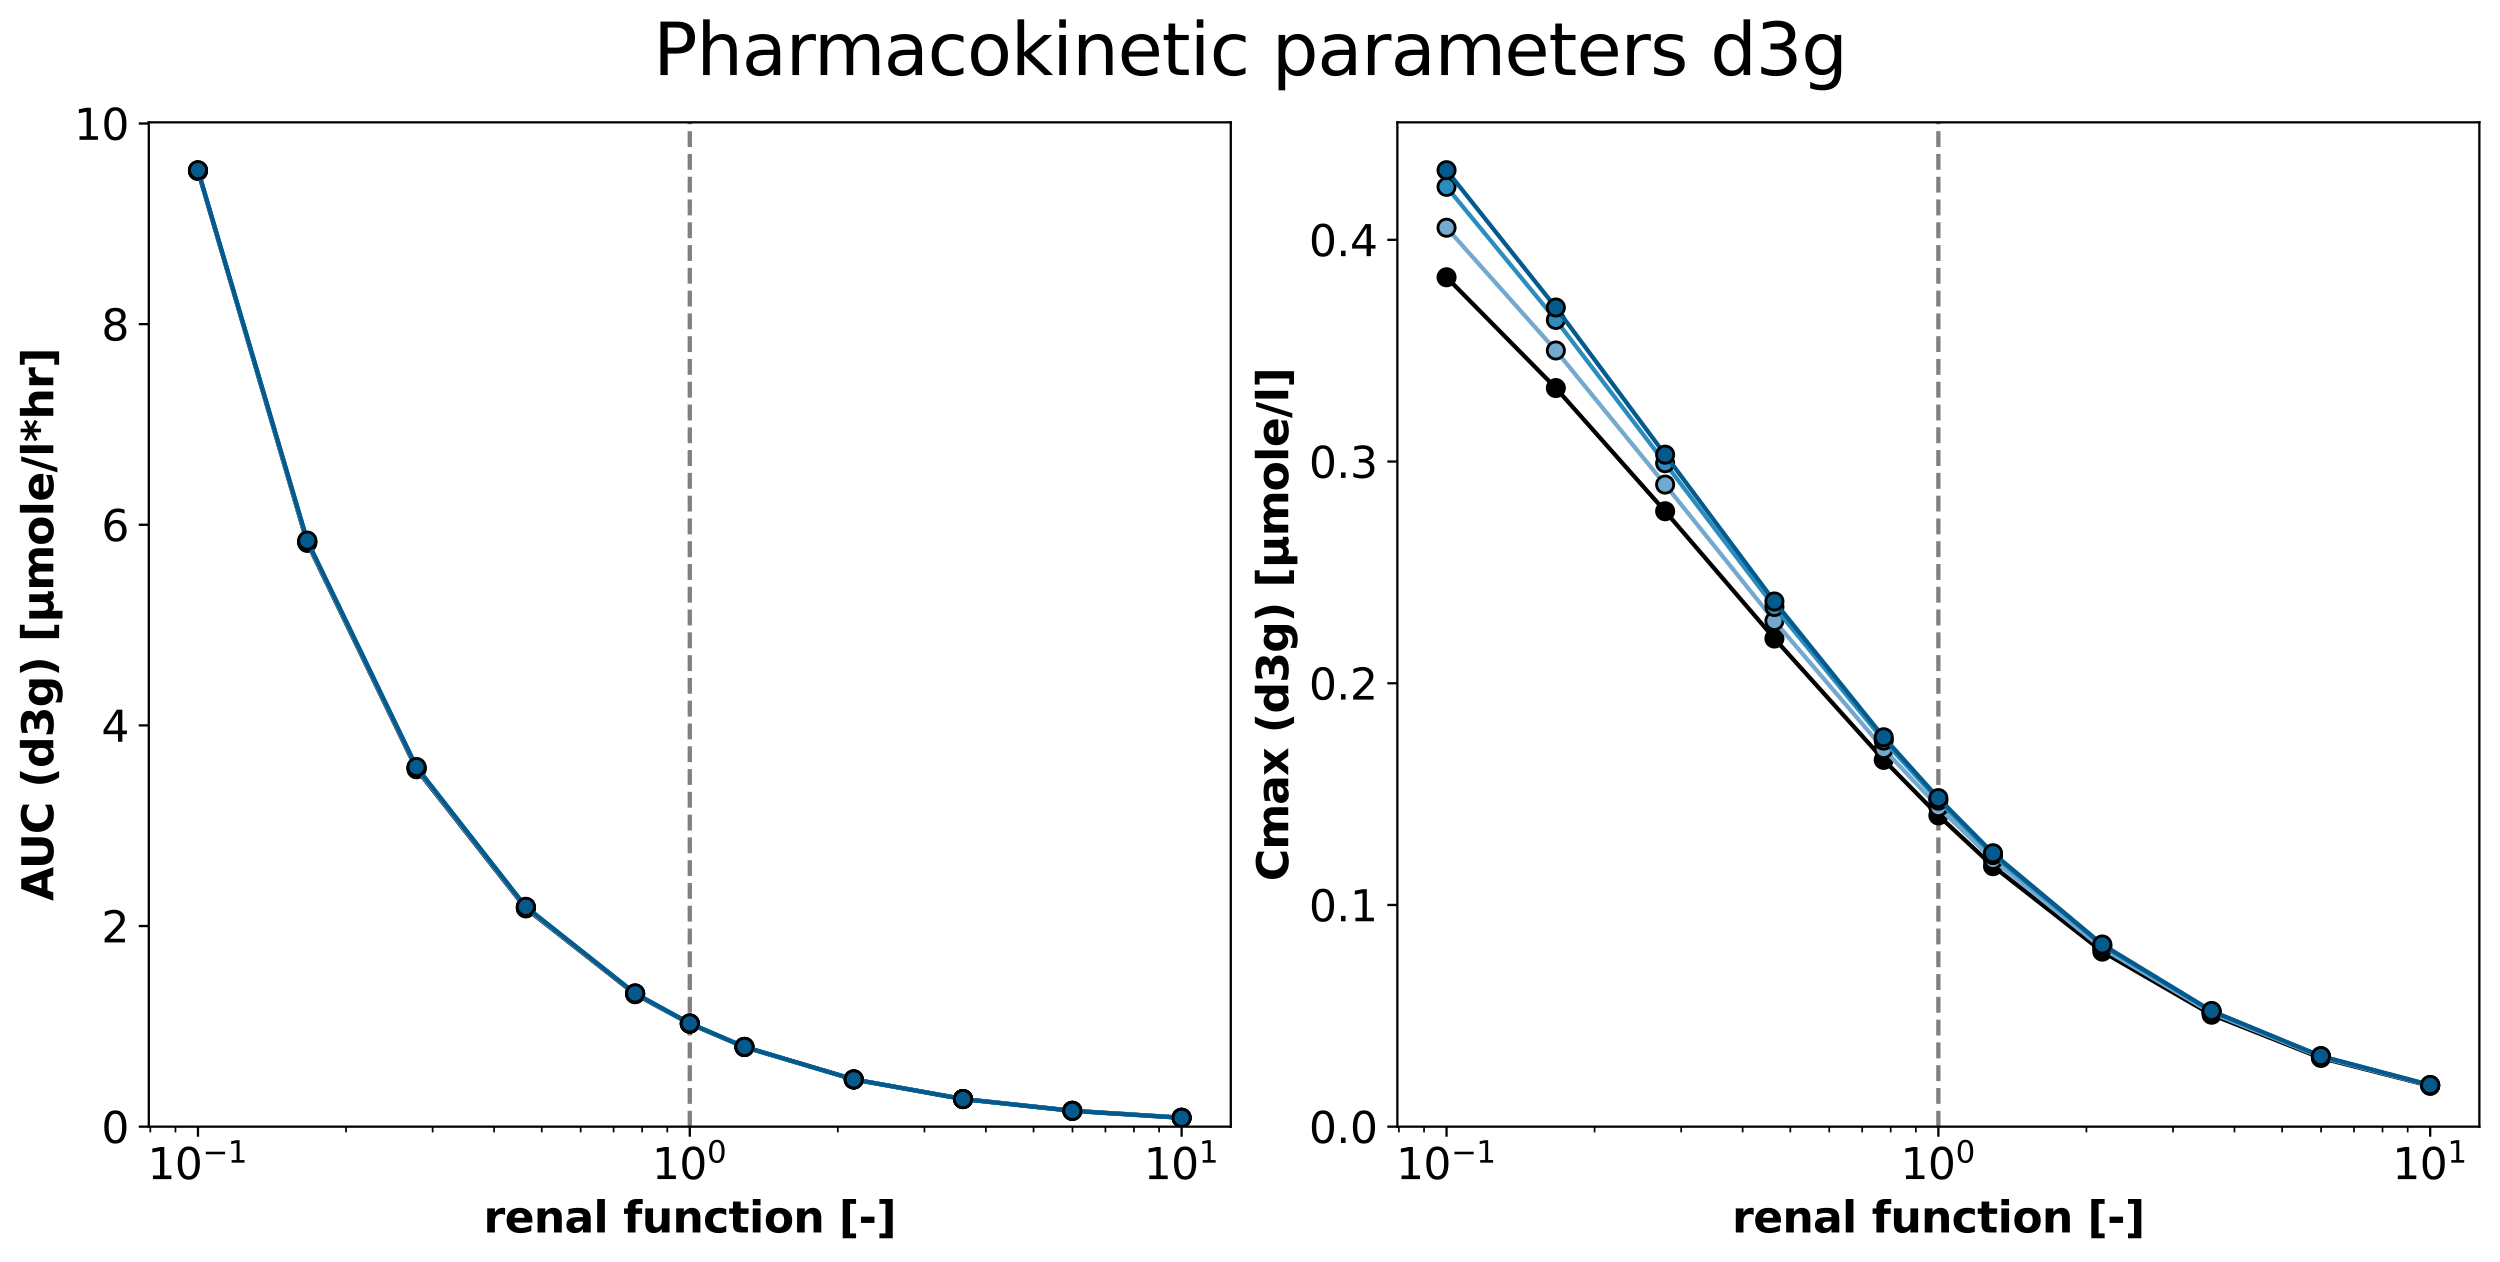 <?xml version="1.0" encoding="utf-8" standalone="no"?>
<!DOCTYPE svg PUBLIC "-//W3C//DTD SVG 1.1//EN"
  "http://www.w3.org/Graphics/SVG/1.1/DTD/svg11.dtd">
<svg xmlns:xlink="http://www.w3.org/1999/xlink" width="872.4pt" height="440.4pt" viewBox="0 0 872.4 440.4" xmlns="http://www.w3.org/2000/svg" version="1.1">
 <defs>
  <style type="text/css">*{stroke-linejoin: round; stroke-linecap: butt}</style>
 </defs>
 <g id="figure_1">
  <g id="patch_1">
   <path d="M 0 440.4 
L 872.4 440.4 
L 872.4 0 
L 0 0 
z
" style="fill: #ffffff"/>
  </g>
  <g id="axes_1">
   <g id="patch_2">
    <path d="M 51.922 393.165 
L 429.496 393.165 
L 429.496 42.696 
L 51.922 42.696 
z
" style="fill: #ffffff"/>
   </g>
   <g id="matplotlib.axis_1">
    <g id="xtick_1">
     <g id="line2d_1">
      <defs>
       <path id="ma9f1f81c62" d="M 0 0 
L 0 3.5 
" style="stroke: #000000; stroke-width: 0.8"/>
      </defs>
      <g>
       <use xlink:href="#ma9f1f81c62" x="69.084" y="393.165" style="stroke: #000000; stroke-width: 0.8"/>
      </g>
     </g>
     <g id="text_1">
      <!-- $\mathdefault{10^{-1}}$ -->
      <g transform="translate(51.459 411.563) scale(0.15 -0.15)">
       <defs>
        <path id="DejaVuSans-31" d="M 794 531 
L 1825 531 
L 1825 4091 
L 703 3866 
L 703 4441 
L 1819 4666 
L 2450 4666 
L 2450 531 
L 3481 531 
L 3481 0 
L 794 0 
L 794 531 
z
" transform="scale(0.016)"/>
        <path id="DejaVuSans-30" d="M 2034 4250 
Q 1547 4250 1301 3770 
Q 1056 3291 1056 2328 
Q 1056 1369 1301 889 
Q 1547 409 2034 409 
Q 2525 409 2770 889 
Q 3016 1369 3016 2328 
Q 3016 3291 2770 3770 
Q 2525 4250 2034 4250 
z
M 2034 4750 
Q 2819 4750 3233 4129 
Q 3647 3509 3647 2328 
Q 3647 1150 3233 529 
Q 2819 -91 2034 -91 
Q 1250 -91 836 529 
Q 422 1150 422 2328 
Q 422 3509 836 4129 
Q 1250 4750 2034 4750 
z
" transform="scale(0.016)"/>
        <path id="DejaVuSans-2212" d="M 678 2272 
L 4684 2272 
L 4684 1741 
L 678 1741 
L 678 2272 
z
" transform="scale(0.016)"/>
       </defs>
       <use xlink:href="#DejaVuSans-31" transform="translate(0 0.684)"/>
       <use xlink:href="#DejaVuSans-30" transform="translate(63.623 0.684)"/>
       <use xlink:href="#DejaVuSans-2212" transform="translate(128.203 38.966) scale(0.7)"/>
       <use xlink:href="#DejaVuSans-31" transform="translate(186.855 38.966) scale(0.7)"/>
      </g>
     </g>
    </g>
    <g id="xtick_2">
     <g id="line2d_2">
      <g>
       <use xlink:href="#ma9f1f81c62" x="240.709" y="393.165" style="stroke: #000000; stroke-width: 0.8"/>
      </g>
     </g>
     <g id="text_2">
      <!-- $\mathdefault{10^{0}}$ -->
      <g transform="translate(227.509 411.563) scale(0.15 -0.15)">
       <use xlink:href="#DejaVuSans-31" transform="translate(0 0.766)"/>
       <use xlink:href="#DejaVuSans-30" transform="translate(63.623 0.766)"/>
       <use xlink:href="#DejaVuSans-30" transform="translate(128.203 39.047) scale(0.7)"/>
      </g>
     </g>
    </g>
    <g id="xtick_3">
     <g id="line2d_3">
      <g>
       <use xlink:href="#ma9f1f81c62" x="412.334" y="393.165" style="stroke: #000000; stroke-width: 0.8"/>
      </g>
     </g>
     <g id="text_3">
      <!-- $\mathdefault{10^{1}}$ -->
      <g transform="translate(399.134 411.563) scale(0.15 -0.15)">
       <use xlink:href="#DejaVuSans-31" transform="translate(0 0.684)"/>
       <use xlink:href="#DejaVuSans-30" transform="translate(63.623 0.684)"/>
       <use xlink:href="#DejaVuSans-31" transform="translate(128.203 38.966) scale(0.7)"/>
      </g>
     </g>
    </g>
    <g id="xtick_4">
     <g id="line2d_4">
      <defs>
       <path id="m5fbc165b8d" d="M 0 0 
L 0 2 
" style="stroke: #000000; stroke-width: 0.6"/>
      </defs>
      <g>
       <use xlink:href="#m5fbc165b8d" x="52.452" y="393.165" style="stroke: #000000; stroke-width: 0.6"/>
      </g>
     </g>
    </g>
    <g id="xtick_5">
     <g id="line2d_5">
      <g>
       <use xlink:href="#m5fbc165b8d" x="61.231" y="393.165" style="stroke: #000000; stroke-width: 0.6"/>
      </g>
     </g>
    </g>
    <g id="xtick_6">
     <g id="line2d_6">
      <g>
       <use xlink:href="#m5fbc165b8d" x="120.749" y="393.165" style="stroke: #000000; stroke-width: 0.6"/>
      </g>
     </g>
    </g>
    <g id="xtick_7">
     <g id="line2d_7">
      <g>
       <use xlink:href="#m5fbc165b8d" x="150.97" y="393.165" style="stroke: #000000; stroke-width: 0.6"/>
      </g>
     </g>
    </g>
    <g id="xtick_8">
     <g id="line2d_8">
      <g>
       <use xlink:href="#m5fbc165b8d" x="172.413" y="393.165" style="stroke: #000000; stroke-width: 0.6"/>
      </g>
     </g>
    </g>
    <g id="xtick_9">
     <g id="line2d_9">
      <g>
       <use xlink:href="#m5fbc165b8d" x="189.045" y="393.165" style="stroke: #000000; stroke-width: 0.6"/>
      </g>
     </g>
    </g>
    <g id="xtick_10">
     <g id="line2d_10">
      <g>
       <use xlink:href="#m5fbc165b8d" x="202.634" y="393.165" style="stroke: #000000; stroke-width: 0.6"/>
      </g>
     </g>
    </g>
    <g id="xtick_11">
     <g id="line2d_11">
      <g>
       <use xlink:href="#m5fbc165b8d" x="214.124" y="393.165" style="stroke: #000000; stroke-width: 0.6"/>
      </g>
     </g>
    </g>
    <g id="xtick_12">
     <g id="line2d_12">
      <g>
       <use xlink:href="#m5fbc165b8d" x="224.077" y="393.165" style="stroke: #000000; stroke-width: 0.6"/>
      </g>
     </g>
    </g>
    <g id="xtick_13">
     <g id="line2d_13">
      <g>
       <use xlink:href="#m5fbc165b8d" x="232.856" y="393.165" style="stroke: #000000; stroke-width: 0.6"/>
      </g>
     </g>
    </g>
    <g id="xtick_14">
     <g id="line2d_14">
      <g>
       <use xlink:href="#m5fbc165b8d" x="292.373" y="393.165" style="stroke: #000000; stroke-width: 0.6"/>
      </g>
     </g>
    </g>
    <g id="xtick_15">
     <g id="line2d_15">
      <g>
       <use xlink:href="#m5fbc165b8d" x="322.595" y="393.165" style="stroke: #000000; stroke-width: 0.6"/>
      </g>
     </g>
    </g>
    <g id="xtick_16">
     <g id="line2d_16">
      <g>
       <use xlink:href="#m5fbc165b8d" x="344.037" y="393.165" style="stroke: #000000; stroke-width: 0.6"/>
      </g>
     </g>
    </g>
    <g id="xtick_17">
     <g id="line2d_17">
      <g>
       <use xlink:href="#m5fbc165b8d" x="360.67" y="393.165" style="stroke: #000000; stroke-width: 0.6"/>
      </g>
     </g>
    </g>
    <g id="xtick_18">
     <g id="line2d_18">
      <g>
       <use xlink:href="#m5fbc165b8d" x="374.259" y="393.165" style="stroke: #000000; stroke-width: 0.6"/>
      </g>
     </g>
    </g>
    <g id="xtick_19">
     <g id="line2d_19">
      <g>
       <use xlink:href="#m5fbc165b8d" x="385.749" y="393.165" style="stroke: #000000; stroke-width: 0.6"/>
      </g>
     </g>
    </g>
    <g id="xtick_20">
     <g id="line2d_20">
      <g>
       <use xlink:href="#m5fbc165b8d" x="395.702" y="393.165" style="stroke: #000000; stroke-width: 0.6"/>
      </g>
     </g>
    </g>
    <g id="xtick_21">
     <g id="line2d_21">
      <g>
       <use xlink:href="#m5fbc165b8d" x="404.481" y="393.165" style="stroke: #000000; stroke-width: 0.6"/>
      </g>
     </g>
    </g>
    <g id="text_4">
     <!-- renal function [-] -->
     <g transform="translate(168.728 430.08) scale(0.15 -0.15)">
      <defs>
       <path id="DejaVuSans-Bold-72" d="M 3138 2547 
Q 2991 2616 2845 2648 
Q 2700 2681 2553 2681 
Q 2122 2681 1889 2404 
Q 1656 2128 1656 1613 
L 1656 0 
L 538 0 
L 538 3500 
L 1656 3500 
L 1656 2925 
Q 1872 3269 2151 3426 
Q 2431 3584 2822 3584 
Q 2878 3584 2943 3579 
Q 3009 3575 3134 3559 
L 3138 2547 
z
" transform="scale(0.016)"/>
       <path id="DejaVuSans-Bold-65" d="M 4031 1759 
L 4031 1441 
L 1416 1441 
Q 1456 1047 1700 850 
Q 1944 653 2381 653 
Q 2734 653 3104 758 
Q 3475 863 3866 1075 
L 3866 213 
Q 3469 63 3072 -14 
Q 2675 -91 2278 -91 
Q 1328 -91 801 392 
Q 275 875 275 1747 
Q 275 2603 792 3093 
Q 1309 3584 2216 3584 
Q 3041 3584 3536 3087 
Q 4031 2591 4031 1759 
z
M 2881 2131 
Q 2881 2450 2695 2645 
Q 2509 2841 2209 2841 
Q 1884 2841 1681 2658 
Q 1478 2475 1428 2131 
L 2881 2131 
z
" transform="scale(0.016)"/>
       <path id="DejaVuSans-Bold-6e" d="M 4056 2131 
L 4056 0 
L 2931 0 
L 2931 347 
L 2931 1631 
Q 2931 2084 2911 2256 
Q 2891 2428 2841 2509 
Q 2775 2619 2662 2680 
Q 2550 2741 2406 2741 
Q 2056 2741 1856 2470 
Q 1656 2200 1656 1722 
L 1656 0 
L 538 0 
L 538 3500 
L 1656 3500 
L 1656 2988 
Q 1909 3294 2193 3439 
Q 2478 3584 2822 3584 
Q 3428 3584 3742 3212 
Q 4056 2841 4056 2131 
z
" transform="scale(0.016)"/>
       <path id="DejaVuSans-Bold-61" d="M 2106 1575 
Q 1756 1575 1579 1456 
Q 1403 1338 1403 1106 
Q 1403 894 1545 773 
Q 1688 653 1941 653 
Q 2256 653 2472 879 
Q 2688 1106 2688 1447 
L 2688 1575 
L 2106 1575 
z
M 3816 1997 
L 3816 0 
L 2688 0 
L 2688 519 
Q 2463 200 2181 54 
Q 1900 -91 1497 -91 
Q 953 -91 614 226 
Q 275 544 275 1050 
Q 275 1666 698 1953 
Q 1122 2241 2028 2241 
L 2688 2241 
L 2688 2328 
Q 2688 2594 2478 2717 
Q 2269 2841 1825 2841 
Q 1466 2841 1156 2769 
Q 847 2697 581 2553 
L 581 3406 
Q 941 3494 1303 3539 
Q 1666 3584 2028 3584 
Q 2975 3584 3395 3211 
Q 3816 2838 3816 1997 
z
" transform="scale(0.016)"/>
       <path id="DejaVuSans-Bold-6c" d="M 538 4863 
L 1656 4863 
L 1656 0 
L 538 0 
L 538 4863 
z
" transform="scale(0.016)"/>
       <path id="DejaVuSans-Bold-20" transform="scale(0.016)"/>
       <path id="DejaVuSans-Bold-66" d="M 2841 4863 
L 2841 4128 
L 2222 4128 
Q 1984 4128 1890 4042 
Q 1797 3956 1797 3744 
L 1797 3500 
L 2753 3500 
L 2753 2700 
L 1797 2700 
L 1797 0 
L 678 0 
L 678 2700 
L 122 2700 
L 122 3500 
L 678 3500 
L 678 3744 
Q 678 4316 997 4589 
Q 1316 4863 1984 4863 
L 2841 4863 
z
" transform="scale(0.016)"/>
       <path id="DejaVuSans-Bold-75" d="M 500 1363 
L 500 3500 
L 1625 3500 
L 1625 3150 
Q 1625 2866 1622 2436 
Q 1619 2006 1619 1863 
Q 1619 1441 1641 1255 
Q 1663 1069 1716 984 
Q 1784 875 1895 815 
Q 2006 756 2150 756 
Q 2500 756 2700 1025 
Q 2900 1294 2900 1772 
L 2900 3500 
L 4019 3500 
L 4019 0 
L 2900 0 
L 2900 506 
Q 2647 200 2364 54 
Q 2081 -91 1741 -91 
Q 1134 -91 817 281 
Q 500 653 500 1363 
z
" transform="scale(0.016)"/>
       <path id="DejaVuSans-Bold-63" d="M 3366 3391 
L 3366 2478 
Q 3138 2634 2908 2709 
Q 2678 2784 2431 2784 
Q 1963 2784 1702 2511 
Q 1441 2238 1441 1747 
Q 1441 1256 1702 982 
Q 1963 709 2431 709 
Q 2694 709 2930 787 
Q 3166 866 3366 1019 
L 3366 103 
Q 3103 6 2833 -42 
Q 2563 -91 2291 -91 
Q 1344 -91 809 395 
Q 275 881 275 1747 
Q 275 2613 809 3098 
Q 1344 3584 2291 3584 
Q 2566 3584 2833 3536 
Q 3100 3488 3366 3391 
z
" transform="scale(0.016)"/>
       <path id="DejaVuSans-Bold-74" d="M 1759 4494 
L 1759 3500 
L 2913 3500 
L 2913 2700 
L 1759 2700 
L 1759 1216 
Q 1759 972 1856 886 
Q 1953 800 2241 800 
L 2816 800 
L 2816 0 
L 1856 0 
Q 1194 0 917 276 
Q 641 553 641 1216 
L 641 2700 
L 84 2700 
L 84 3500 
L 641 3500 
L 641 4494 
L 1759 4494 
z
" transform="scale(0.016)"/>
       <path id="DejaVuSans-Bold-69" d="M 538 3500 
L 1656 3500 
L 1656 0 
L 538 0 
L 538 3500 
z
M 538 4863 
L 1656 4863 
L 1656 3950 
L 538 3950 
L 538 4863 
z
" transform="scale(0.016)"/>
       <path id="DejaVuSans-Bold-6f" d="M 2203 2784 
Q 1831 2784 1636 2517 
Q 1441 2250 1441 1747 
Q 1441 1244 1636 976 
Q 1831 709 2203 709 
Q 2569 709 2762 976 
Q 2956 1244 2956 1747 
Q 2956 2250 2762 2517 
Q 2569 2784 2203 2784 
z
M 2203 3584 
Q 3106 3584 3614 3096 
Q 4122 2609 4122 1747 
Q 4122 884 3614 396 
Q 3106 -91 2203 -91 
Q 1297 -91 786 396 
Q 275 884 275 1747 
Q 275 2609 786 3096 
Q 1297 3584 2203 3584 
z
" transform="scale(0.016)"/>
       <path id="DejaVuSans-Bold-5b" d="M 550 4863 
L 2491 4863 
L 2491 4159 
L 1613 4159 
L 1613 -141 
L 2491 -141 
L 2491 -844 
L 550 -844 
L 550 4863 
z
" transform="scale(0.016)"/>
       <path id="DejaVuSans-Bold-2d" d="M 347 2297 
L 2309 2297 
L 2309 1388 
L 347 1388 
L 347 2297 
z
" transform="scale(0.016)"/>
       <path id="DejaVuSans-Bold-5d" d="M 2375 -844 
L 434 -844 
L 434 -141 
L 1313 -141 
L 1313 4159 
L 434 4159 
L 434 4863 
L 2375 4863 
L 2375 -844 
z
" transform="scale(0.016)"/>
      </defs>
      <use xlink:href="#DejaVuSans-Bold-72"/>
      <use xlink:href="#DejaVuSans-Bold-65" x="49.316"/>
      <use xlink:href="#DejaVuSans-Bold-6e" x="117.139"/>
      <use xlink:href="#DejaVuSans-Bold-61" x="188.33"/>
      <use xlink:href="#DejaVuSans-Bold-6c" x="255.811"/>
      <use xlink:href="#DejaVuSans-Bold-20" x="290.088"/>
      <use xlink:href="#DejaVuSans-Bold-66" x="324.902"/>
      <use xlink:href="#DejaVuSans-Bold-75" x="368.408"/>
      <use xlink:href="#DejaVuSans-Bold-6e" x="439.6"/>
      <use xlink:href="#DejaVuSans-Bold-63" x="510.791"/>
      <use xlink:href="#DejaVuSans-Bold-74" x="570.068"/>
      <use xlink:href="#DejaVuSans-Bold-69" x="617.871"/>
      <use xlink:href="#DejaVuSans-Bold-6f" x="652.148"/>
      <use xlink:href="#DejaVuSans-Bold-6e" x="720.85"/>
      <use xlink:href="#DejaVuSans-Bold-20" x="792.041"/>
      <use xlink:href="#DejaVuSans-Bold-5b" x="826.855"/>
      <use xlink:href="#DejaVuSans-Bold-2d" x="872.559"/>
      <use xlink:href="#DejaVuSans-Bold-5d" x="914.062"/>
     </g>
    </g>
   </g>
   <g id="matplotlib.axis_2">
    <g id="ytick_1">
     <g id="line2d_22">
      <defs>
       <path id="m42c62bb176" d="M 0 0 
L -3.5 0 
" style="stroke: #000000; stroke-width: 0.8"/>
      </defs>
      <g>
       <use xlink:href="#m42c62bb176" x="51.922" y="393.165" style="stroke: #000000; stroke-width: 0.8"/>
      </g>
     </g>
     <g id="text_5">
      <!-- 0 -->
      <g transform="translate(35.378 398.864) scale(0.15 -0.15)">
       <use xlink:href="#DejaVuSans-30"/>
      </g>
     </g>
    </g>
    <g id="ytick_2">
     <g id="line2d_23">
      <g>
       <use xlink:href="#m42c62bb176" x="51.922" y="323.151" style="stroke: #000000; stroke-width: 0.8"/>
      </g>
     </g>
     <g id="text_6">
      <!-- 2 -->
      <g transform="translate(35.378 328.85) scale(0.15 -0.15)">
       <defs>
        <path id="DejaVuSans-32" d="M 1228 531 
L 3431 531 
L 3431 0 
L 469 0 
L 469 531 
Q 828 903 1448 1529 
Q 2069 2156 2228 2338 
Q 2531 2678 2651 2914 
Q 2772 3150 2772 3378 
Q 2772 3750 2511 3984 
Q 2250 4219 1831 4219 
Q 1534 4219 1204 4116 
Q 875 4013 500 3803 
L 500 4441 
Q 881 4594 1212 4672 
Q 1544 4750 1819 4750 
Q 2544 4750 2975 4387 
Q 3406 4025 3406 3419 
Q 3406 3131 3298 2873 
Q 3191 2616 2906 2266 
Q 2828 2175 2409 1742 
Q 1991 1309 1228 531 
z
" transform="scale(0.016)"/>
       </defs>
       <use xlink:href="#DejaVuSans-32"/>
      </g>
     </g>
    </g>
    <g id="ytick_3">
     <g id="line2d_24">
      <g>
       <use xlink:href="#m42c62bb176" x="51.922" y="253.137" style="stroke: #000000; stroke-width: 0.8"/>
      </g>
     </g>
     <g id="text_7">
      <!-- 4 -->
      <g transform="translate(35.378 258.836) scale(0.15 -0.15)">
       <defs>
        <path id="DejaVuSans-34" d="M 2419 4116 
L 825 1625 
L 2419 1625 
L 2419 4116 
z
M 2253 4666 
L 3047 4666 
L 3047 1625 
L 3713 1625 
L 3713 1100 
L 3047 1100 
L 3047 0 
L 2419 0 
L 2419 1100 
L 313 1100 
L 313 1709 
L 2253 4666 
z
" transform="scale(0.016)"/>
       </defs>
       <use xlink:href="#DejaVuSans-34"/>
      </g>
     </g>
    </g>
    <g id="ytick_4">
     <g id="line2d_25">
      <g>
       <use xlink:href="#m42c62bb176" x="51.922" y="183.123" style="stroke: #000000; stroke-width: 0.8"/>
      </g>
     </g>
     <g id="text_8">
      <!-- 6 -->
      <g transform="translate(35.378 188.822) scale(0.15 -0.15)">
       <defs>
        <path id="DejaVuSans-36" d="M 2113 2584 
Q 1688 2584 1439 2293 
Q 1191 2003 1191 1497 
Q 1191 994 1439 701 
Q 1688 409 2113 409 
Q 2538 409 2786 701 
Q 3034 994 3034 1497 
Q 3034 2003 2786 2293 
Q 2538 2584 2113 2584 
z
M 3366 4563 
L 3366 3988 
Q 3128 4100 2886 4159 
Q 2644 4219 2406 4219 
Q 1781 4219 1451 3797 
Q 1122 3375 1075 2522 
Q 1259 2794 1537 2939 
Q 1816 3084 2150 3084 
Q 2853 3084 3261 2657 
Q 3669 2231 3669 1497 
Q 3669 778 3244 343 
Q 2819 -91 2113 -91 
Q 1303 -91 875 529 
Q 447 1150 447 2328 
Q 447 3434 972 4092 
Q 1497 4750 2381 4750 
Q 2619 4750 2861 4703 
Q 3103 4656 3366 4563 
z
" transform="scale(0.016)"/>
       </defs>
       <use xlink:href="#DejaVuSans-36"/>
      </g>
     </g>
    </g>
    <g id="ytick_5">
     <g id="line2d_26">
      <g>
       <use xlink:href="#m42c62bb176" x="51.922" y="113.109" style="stroke: #000000; stroke-width: 0.8"/>
      </g>
     </g>
     <g id="text_9">
      <!-- 8 -->
      <g transform="translate(35.378 118.808) scale(0.15 -0.15)">
       <defs>
        <path id="DejaVuSans-38" d="M 2034 2216 
Q 1584 2216 1326 1975 
Q 1069 1734 1069 1313 
Q 1069 891 1326 650 
Q 1584 409 2034 409 
Q 2484 409 2743 651 
Q 3003 894 3003 1313 
Q 3003 1734 2745 1975 
Q 2488 2216 2034 2216 
z
M 1403 2484 
Q 997 2584 770 2862 
Q 544 3141 544 3541 
Q 544 4100 942 4425 
Q 1341 4750 2034 4750 
Q 2731 4750 3128 4425 
Q 3525 4100 3525 3541 
Q 3525 3141 3298 2862 
Q 3072 2584 2669 2484 
Q 3125 2378 3379 2068 
Q 3634 1759 3634 1313 
Q 3634 634 3220 271 
Q 2806 -91 2034 -91 
Q 1263 -91 848 271 
Q 434 634 434 1313 
Q 434 1759 690 2068 
Q 947 2378 1403 2484 
z
M 1172 3481 
Q 1172 3119 1398 2916 
Q 1625 2713 2034 2713 
Q 2441 2713 2670 2916 
Q 2900 3119 2900 3481 
Q 2900 3844 2670 4047 
Q 2441 4250 2034 4250 
Q 1625 4250 1398 4047 
Q 1172 3844 1172 3481 
z
" transform="scale(0.016)"/>
       </defs>
       <use xlink:href="#DejaVuSans-38"/>
      </g>
     </g>
    </g>
    <g id="ytick_6">
     <g id="line2d_27">
      <g>
       <use xlink:href="#m42c62bb176" x="51.922" y="43.095" style="stroke: #000000; stroke-width: 0.8"/>
      </g>
     </g>
     <g id="text_10">
      <!-- 10 -->
      <g transform="translate(25.834 48.793) scale(0.15 -0.15)">
       <use xlink:href="#DejaVuSans-31"/>
       <use xlink:href="#DejaVuSans-30" x="63.623"/>
      </g>
     </g>
    </g>
    <g id="text_11">
     <!-- AUC (d3g) [µmole/l*hr] -->
     <g transform="translate(18.598 314.398) rotate(-90) scale(0.15 -0.15)">
      <defs>
       <path id="DejaVuSans-Bold-41" d="M 3419 850 
L 1538 850 
L 1241 0 
L 31 0 
L 1759 4666 
L 3194 4666 
L 4922 0 
L 3713 0 
L 3419 850 
z
M 1838 1716 
L 3116 1716 
L 2478 3572 
L 1838 1716 
z
" transform="scale(0.016)"/>
       <path id="DejaVuSans-Bold-55" d="M 588 4666 
L 1791 4666 
L 1791 1869 
Q 1791 1291 1980 1042 
Q 2169 794 2597 794 
Q 3028 794 3217 1042 
Q 3406 1291 3406 1869 
L 3406 4666 
L 4609 4666 
L 4609 1869 
Q 4609 878 4112 393 
Q 3616 -91 2597 -91 
Q 1581 -91 1084 393 
Q 588 878 588 1869 
L 588 4666 
z
" transform="scale(0.016)"/>
       <path id="DejaVuSans-Bold-43" d="M 4288 256 
Q 3956 84 3597 -3 
Q 3238 -91 2847 -91 
Q 1681 -91 1000 561 
Q 319 1213 319 2328 
Q 319 3447 1000 4098 
Q 1681 4750 2847 4750 
Q 3238 4750 3597 4662 
Q 3956 4575 4288 4403 
L 4288 3438 
Q 3953 3666 3628 3772 
Q 3303 3878 2944 3878 
Q 2300 3878 1931 3465 
Q 1563 3053 1563 2328 
Q 1563 1606 1931 1193 
Q 2300 781 2944 781 
Q 3303 781 3628 887 
Q 3953 994 4288 1222 
L 4288 256 
z
" transform="scale(0.016)"/>
       <path id="DejaVuSans-Bold-28" d="M 2413 -844 
L 1484 -844 
Q 1006 -72 778 623 
Q 550 1319 550 2003 
Q 550 2688 779 3389 
Q 1009 4091 1484 4856 
L 2413 4856 
Q 2013 4116 1813 3408 
Q 1613 2700 1613 2009 
Q 1613 1319 1811 609 
Q 2009 -100 2413 -844 
z
" transform="scale(0.016)"/>
       <path id="DejaVuSans-Bold-64" d="M 2919 2988 
L 2919 4863 
L 4044 4863 
L 4044 0 
L 2919 0 
L 2919 506 
Q 2688 197 2409 53 
Q 2131 -91 1766 -91 
Q 1119 -91 703 423 
Q 288 938 288 1747 
Q 288 2556 703 3070 
Q 1119 3584 1766 3584 
Q 2128 3584 2408 3439 
Q 2688 3294 2919 2988 
z
M 2181 722 
Q 2541 722 2730 984 
Q 2919 1247 2919 1747 
Q 2919 2247 2730 2509 
Q 2541 2772 2181 2772 
Q 1825 2772 1636 2509 
Q 1447 2247 1447 1747 
Q 1447 1247 1636 984 
Q 1825 722 2181 722 
z
" transform="scale(0.016)"/>
       <path id="DejaVuSans-Bold-33" d="M 2981 2516 
Q 3453 2394 3698 2092 
Q 3944 1791 3944 1325 
Q 3944 631 3412 270 
Q 2881 -91 1863 -91 
Q 1503 -91 1142 -33 
Q 781 25 428 141 
L 428 1069 
Q 766 900 1098 814 
Q 1431 728 1753 728 
Q 2231 728 2486 893 
Q 2741 1059 2741 1369 
Q 2741 1688 2480 1852 
Q 2219 2016 1709 2016 
L 1228 2016 
L 1228 2791 
L 1734 2791 
Q 2188 2791 2409 2933 
Q 2631 3075 2631 3366 
Q 2631 3634 2415 3781 
Q 2200 3928 1806 3928 
Q 1516 3928 1219 3862 
Q 922 3797 628 3669 
L 628 4550 
Q 984 4650 1334 4700 
Q 1684 4750 2022 4750 
Q 2931 4750 3382 4451 
Q 3834 4153 3834 3553 
Q 3834 3144 3618 2883 
Q 3403 2622 2981 2516 
z
" transform="scale(0.016)"/>
       <path id="DejaVuSans-Bold-67" d="M 2919 594 
Q 2688 288 2409 144 
Q 2131 0 1766 0 
Q 1125 0 706 504 
Q 288 1009 288 1791 
Q 288 2575 706 3076 
Q 1125 3578 1766 3578 
Q 2131 3578 2409 3434 
Q 2688 3291 2919 2981 
L 2919 3500 
L 4044 3500 
L 4044 353 
Q 4044 -491 3511 -936 
Q 2978 -1381 1966 -1381 
Q 1638 -1381 1331 -1331 
Q 1025 -1281 716 -1178 
L 716 -306 
Q 1009 -475 1290 -558 
Q 1572 -641 1856 -641 
Q 2406 -641 2662 -400 
Q 2919 -159 2919 353 
L 2919 594 
z
M 2181 2772 
Q 1834 2772 1640 2515 
Q 1447 2259 1447 1791 
Q 1447 1309 1634 1061 
Q 1822 813 2181 813 
Q 2531 813 2725 1069 
Q 2919 1325 2919 1791 
Q 2919 2259 2725 2515 
Q 2531 2772 2181 2772 
z
" transform="scale(0.016)"/>
       <path id="DejaVuSans-Bold-29" d="M 513 -844 
Q 913 -100 1113 609 
Q 1313 1319 1313 2009 
Q 1313 2700 1113 3408 
Q 913 4116 513 4856 
L 1441 4856 
Q 1916 4091 2145 3389 
Q 2375 2688 2375 2003 
Q 2375 1319 2147 623 
Q 1919 -72 1441 -844 
L 513 -844 
z
" transform="scale(0.016)"/>
       <path id="DejaVuSans-Bold-b5" d="M 544 -1338 
L 544 3500 
L 1672 3500 
L 1672 1466 
Q 1672 1103 1828 926 
Q 1984 750 2303 750 
Q 2625 750 2781 926 
Q 2938 1103 2938 1466 
L 2938 3500 
L 4063 3500 
L 4063 1159 
Q 4063 938 4114 850 
Q 4166 763 4288 763 
Q 4344 763 4395 778 
Q 4447 794 4506 831 
L 4506 50 
Q 4341 -22 4195 -56 
Q 4050 -91 3909 -91 
Q 3631 -91 3454 26 
Q 3278 144 3169 403 
Q 3022 156 2811 32 
Q 2600 -91 2322 -91 
Q 2091 -91 1928 -17 
Q 1766 56 1672 206 
L 1672 -1338 
L 544 -1338 
z
" transform="scale(0.016)"/>
       <path id="DejaVuSans-Bold-6d" d="M 3781 2919 
Q 3994 3244 4286 3414 
Q 4578 3584 4928 3584 
Q 5531 3584 5847 3212 
Q 6163 2841 6163 2131 
L 6163 0 
L 5038 0 
L 5038 1825 
Q 5041 1866 5042 1909 
Q 5044 1953 5044 2034 
Q 5044 2406 4934 2573 
Q 4825 2741 4581 2741 
Q 4263 2741 4089 2478 
Q 3916 2216 3909 1719 
L 3909 0 
L 2784 0 
L 2784 1825 
Q 2784 2406 2684 2573 
Q 2584 2741 2328 2741 
Q 2006 2741 1831 2477 
Q 1656 2213 1656 1722 
L 1656 0 
L 531 0 
L 531 3500 
L 1656 3500 
L 1656 2988 
Q 1863 3284 2130 3434 
Q 2397 3584 2719 3584 
Q 3081 3584 3359 3409 
Q 3638 3234 3781 2919 
z
" transform="scale(0.016)"/>
       <path id="DejaVuSans-Bold-2f" d="M 1644 4666 
L 2338 4666 
L 691 -594 
L 0 -594 
L 1644 4666 
z
" transform="scale(0.016)"/>
       <path id="DejaVuSans-Bold-2a" d="M 3219 3803 
L 2188 3263 
L 3219 2719 
L 2981 2278 
L 1941 2853 
L 1941 1778 
L 1409 1778 
L 1409 2853 
L 366 2278 
L 128 2719 
L 1172 3263 
L 128 3803 
L 366 4244 
L 1409 3675 
L 1409 4750 
L 1941 4750 
L 1941 3675 
L 2981 4244 
L 3219 3803 
z
" transform="scale(0.016)"/>
       <path id="DejaVuSans-Bold-68" d="M 4056 2131 
L 4056 0 
L 2931 0 
L 2931 347 
L 2931 1625 
Q 2931 2084 2911 2256 
Q 2891 2428 2841 2509 
Q 2775 2619 2662 2680 
Q 2550 2741 2406 2741 
Q 2056 2741 1856 2470 
Q 1656 2200 1656 1722 
L 1656 0 
L 538 0 
L 538 4863 
L 1656 4863 
L 1656 2988 
Q 1909 3294 2193 3439 
Q 2478 3584 2822 3584 
Q 3428 3584 3742 3212 
Q 4056 2841 4056 2131 
z
" transform="scale(0.016)"/>
      </defs>
      <use xlink:href="#DejaVuSans-Bold-41"/>
      <use xlink:href="#DejaVuSans-Bold-55" x="74.268"/>
      <use xlink:href="#DejaVuSans-Bold-43" x="155.469"/>
      <use xlink:href="#DejaVuSans-Bold-20" x="228.857"/>
      <use xlink:href="#DejaVuSans-Bold-28" x="263.672"/>
      <use xlink:href="#DejaVuSans-Bold-64" x="309.375"/>
      <use xlink:href="#DejaVuSans-Bold-33" x="380.957"/>
      <use xlink:href="#DejaVuSans-Bold-67" x="450.537"/>
      <use xlink:href="#DejaVuSans-Bold-29" x="522.119"/>
      <use xlink:href="#DejaVuSans-Bold-20" x="567.822"/>
      <use xlink:href="#DejaVuSans-Bold-5b" x="602.637"/>
      <use xlink:href="#DejaVuSans-Bold-b5" x="648.34"/>
      <use xlink:href="#DejaVuSans-Bold-6d" x="721.924"/>
      <use xlink:href="#DejaVuSans-Bold-6f" x="826.123"/>
      <use xlink:href="#DejaVuSans-Bold-6c" x="894.824"/>
      <use xlink:href="#DejaVuSans-Bold-65" x="929.102"/>
      <use xlink:href="#DejaVuSans-Bold-2f" x="996.924"/>
      <use xlink:href="#DejaVuSans-Bold-6c" x="1033.447"/>
      <use xlink:href="#DejaVuSans-Bold-2a" x="1067.725"/>
      <use xlink:href="#DejaVuSans-Bold-68" x="1120.02"/>
      <use xlink:href="#DejaVuSans-Bold-72" x="1191.211"/>
      <use xlink:href="#DejaVuSans-Bold-5d" x="1240.527"/>
     </g>
    </g>
   </g>
   <g id="line2d_28">
    <path d="M 240.709 393.165 
L 240.709 42.696 
" clip-path="url(#p48dc677f85)" style="fill: none; stroke-dasharray: 5.55,2.4; stroke-dashoffset: 0; stroke: #808080; stroke-width: 1.5"/>
   </g>
   <g id="line2d_29">
    <path d="M 69.084 59.623 
L 107.223 189.449 
L 145.362 268.455 
L 183.501 317.006 
L 221.64 346.936 
L 240.709 357.256 
L 259.778 365.389 
L 297.917 376.671 
L 336.056 383.499 
L 374.195 387.594 
L 412.334 390.028 
" clip-path="url(#p48dc677f85)" style="fill: none; stroke: #000000; stroke-width: 1.5; stroke-linecap: square"/>
    <defs>
     <path id="m4ce863ff5a" d="M 0 3 
C 0.796 3 1.559 2.684 2.121 2.121 
C 2.684 1.559 3 0.796 3 0 
C 3 -0.796 2.684 -1.559 2.121 -2.121 
C 1.559 -2.684 0.796 -3 0 -3 
C -0.796 -3 -1.559 -2.684 -2.121 -2.121 
C -2.684 -1.559 -3 -0.796 -3 0 
C -3 0.796 -2.684 1.559 -2.121 2.121 
C -1.559 2.684 -0.796 3 0 3 
z
" style="stroke: #000000"/>
    </defs>
    <g clip-path="url(#p48dc677f85)">
     <use xlink:href="#m4ce863ff5a" x="69.084" y="59.623" style="stroke: #000000"/>
     <use xlink:href="#m4ce863ff5a" x="107.223" y="189.449" style="stroke: #000000"/>
     <use xlink:href="#m4ce863ff5a" x="145.362" y="268.455" style="stroke: #000000"/>
     <use xlink:href="#m4ce863ff5a" x="183.501" y="317.006" style="stroke: #000000"/>
     <use xlink:href="#m4ce863ff5a" x="221.64" y="346.936" style="stroke: #000000"/>
     <use xlink:href="#m4ce863ff5a" x="240.709" y="357.256" style="stroke: #000000"/>
     <use xlink:href="#m4ce863ff5a" x="259.778" y="365.389" style="stroke: #000000"/>
     <use xlink:href="#m4ce863ff5a" x="297.917" y="376.671" style="stroke: #000000"/>
     <use xlink:href="#m4ce863ff5a" x="336.056" y="383.499" style="stroke: #000000"/>
     <use xlink:href="#m4ce863ff5a" x="374.195" y="387.594" style="stroke: #000000"/>
     <use xlink:href="#m4ce863ff5a" x="412.334" y="390.028" style="stroke: #000000"/>
    </g>
   </g>
   <g id="line2d_30">
    <path d="M 69.084 59.647 
L 107.223 189.196 
L 145.362 268.151 
L 183.501 316.779 
L 221.64 346.818 
L 240.709 357.227 
L 259.778 365.356 
L 297.917 376.681 
L 336.056 383.524 
L 374.195 387.623 
L 412.334 390.056 
" clip-path="url(#p48dc677f85)" style="fill: none; stroke: #74a9cf; stroke-width: 1.5; stroke-linecap: square"/>
    <defs>
     <path id="m9527dae8d3" d="M 0 3 
C 0.796 3 1.559 2.684 2.121 2.121 
C 2.684 1.559 3 0.796 3 0 
C 3 -0.796 2.684 -1.559 2.121 -2.121 
C 1.559 -2.684 0.796 -3 0 -3 
C -0.796 -3 -1.559 -2.684 -2.121 -2.121 
C -2.684 -1.559 -3 -0.796 -3 0 
C -3 0.796 -2.684 1.559 -2.121 2.121 
C -1.559 2.684 -0.796 3 0 3 
z
" style="stroke: #000000"/>
    </defs>
    <g clip-path="url(#p48dc677f85)">
     <use xlink:href="#m9527dae8d3" x="69.084" y="59.647" style="fill: #74a9cf; stroke: #000000"/>
     <use xlink:href="#m9527dae8d3" x="107.223" y="189.196" style="fill: #74a9cf; stroke: #000000"/>
     <use xlink:href="#m9527dae8d3" x="145.362" y="268.151" style="fill: #74a9cf; stroke: #000000"/>
     <use xlink:href="#m9527dae8d3" x="183.501" y="316.779" style="fill: #74a9cf; stroke: #000000"/>
     <use xlink:href="#m9527dae8d3" x="221.64" y="346.818" style="fill: #74a9cf; stroke: #000000"/>
     <use xlink:href="#m9527dae8d3" x="240.709" y="357.227" style="fill: #74a9cf; stroke: #000000"/>
     <use xlink:href="#m9527dae8d3" x="259.778" y="365.356" style="fill: #74a9cf; stroke: #000000"/>
     <use xlink:href="#m9527dae8d3" x="297.917" y="376.681" style="fill: #74a9cf; stroke: #000000"/>
     <use xlink:href="#m9527dae8d3" x="336.056" y="383.524" style="fill: #74a9cf; stroke: #000000"/>
     <use xlink:href="#m9527dae8d3" x="374.195" y="387.623" style="fill: #74a9cf; stroke: #000000"/>
     <use xlink:href="#m9527dae8d3" x="412.334" y="390.056" style="fill: #74a9cf; stroke: #000000"/>
    </g>
   </g>
   <g id="line2d_31">
    <path d="M 69.084 59.474 
L 107.223 188.808 
L 145.362 267.822 
L 183.501 316.541 
L 221.64 346.696 
L 240.709 357.155 
L 259.778 365.319 
L 297.917 376.683 
L 336.056 383.541 
L 374.195 387.644 
L 412.334 390.081 
" clip-path="url(#p48dc677f85)" style="fill: none; stroke: #2b8cbe; stroke-width: 1.5; stroke-linecap: square"/>
    <defs>
     <path id="me19f4d0842" d="M 0 3 
C 0.796 3 1.559 2.684 2.121 2.121 
C 2.684 1.559 3 0.796 3 0 
C 3 -0.796 2.684 -1.559 2.121 -2.121 
C 1.559 -2.684 0.796 -3 0 -3 
C -0.796 -3 -1.559 -2.684 -2.121 -2.121 
C -2.684 -1.559 -3 -0.796 -3 0 
C -3 0.796 -2.684 1.559 -2.121 2.121 
C -1.559 2.684 -0.796 3 0 3 
z
" style="stroke: #000000"/>
    </defs>
    <g clip-path="url(#p48dc677f85)">
     <use xlink:href="#me19f4d0842" x="69.084" y="59.474" style="fill: #2b8cbe; stroke: #000000"/>
     <use xlink:href="#me19f4d0842" x="107.223" y="188.808" style="fill: #2b8cbe; stroke: #000000"/>
     <use xlink:href="#me19f4d0842" x="145.362" y="267.822" style="fill: #2b8cbe; stroke: #000000"/>
     <use xlink:href="#me19f4d0842" x="183.501" y="316.541" style="fill: #2b8cbe; stroke: #000000"/>
     <use xlink:href="#me19f4d0842" x="221.64" y="346.696" style="fill: #2b8cbe; stroke: #000000"/>
     <use xlink:href="#me19f4d0842" x="240.709" y="357.155" style="fill: #2b8cbe; stroke: #000000"/>
     <use xlink:href="#me19f4d0842" x="259.778" y="365.319" style="fill: #2b8cbe; stroke: #000000"/>
     <use xlink:href="#me19f4d0842" x="297.917" y="376.683" style="fill: #2b8cbe; stroke: #000000"/>
     <use xlink:href="#me19f4d0842" x="336.056" y="383.541" style="fill: #2b8cbe; stroke: #000000"/>
     <use xlink:href="#me19f4d0842" x="374.195" y="387.644" style="fill: #2b8cbe; stroke: #000000"/>
     <use xlink:href="#me19f4d0842" x="412.334" y="390.081" style="fill: #2b8cbe; stroke: #000000"/>
    </g>
   </g>
   <g id="line2d_32">
    <path d="M 69.084 59.385 
L 107.223 188.646 
L 145.362 267.666 
L 183.501 316.429 
L 221.64 346.64 
L 240.709 357.121 
L 259.778 365.301 
L 297.917 376.683 
L 336.056 383.547 
L 374.195 387.66 
L 412.334 390.089 
" clip-path="url(#p48dc677f85)" style="fill: none; stroke: #045a8d; stroke-width: 1.5; stroke-linecap: square"/>
    <defs>
     <path id="m00d2305eda" d="M 0 3 
C 0.796 3 1.559 2.684 2.121 2.121 
C 2.684 1.559 3 0.796 3 0 
C 3 -0.796 2.684 -1.559 2.121 -2.121 
C 1.559 -2.684 0.796 -3 0 -3 
C -0.796 -3 -1.559 -2.684 -2.121 -2.121 
C -2.684 -1.559 -3 -0.796 -3 0 
C -3 0.796 -2.684 1.559 -2.121 2.121 
C -1.559 2.684 -0.796 3 0 3 
z
" style="stroke: #000000"/>
    </defs>
    <g clip-path="url(#p48dc677f85)">
     <use xlink:href="#m00d2305eda" x="69.084" y="59.385" style="fill: #045a8d; stroke: #000000"/>
     <use xlink:href="#m00d2305eda" x="107.223" y="188.646" style="fill: #045a8d; stroke: #000000"/>
     <use xlink:href="#m00d2305eda" x="145.362" y="267.666" style="fill: #045a8d; stroke: #000000"/>
     <use xlink:href="#m00d2305eda" x="183.501" y="316.429" style="fill: #045a8d; stroke: #000000"/>
     <use xlink:href="#m00d2305eda" x="221.64" y="346.64" style="fill: #045a8d; stroke: #000000"/>
     <use xlink:href="#m00d2305eda" x="240.709" y="357.121" style="fill: #045a8d; stroke: #000000"/>
     <use xlink:href="#m00d2305eda" x="259.778" y="365.301" style="fill: #045a8d; stroke: #000000"/>
     <use xlink:href="#m00d2305eda" x="297.917" y="376.683" style="fill: #045a8d; stroke: #000000"/>
     <use xlink:href="#m00d2305eda" x="336.056" y="383.547" style="fill: #045a8d; stroke: #000000"/>
     <use xlink:href="#m00d2305eda" x="374.195" y="387.66" style="fill: #045a8d; stroke: #000000"/>
     <use xlink:href="#m00d2305eda" x="412.334" y="390.089" style="fill: #045a8d; stroke: #000000"/>
    </g>
   </g>
   <g id="patch_3">
    <path d="M 51.922 393.165 
L 51.922 42.696 
" style="fill: none; stroke: #000000; stroke-width: 0.8; stroke-linejoin: miter; stroke-linecap: square"/>
   </g>
   <g id="patch_4">
    <path d="M 429.496 393.165 
L 429.496 42.696 
" style="fill: none; stroke: #000000; stroke-width: 0.8; stroke-linejoin: miter; stroke-linecap: square"/>
   </g>
   <g id="patch_5">
    <path d="M 51.922 393.165 
L 429.496 393.165 
" style="fill: none; stroke: #000000; stroke-width: 0.8; stroke-linejoin: miter; stroke-linecap: square"/>
   </g>
   <g id="patch_6">
    <path d="M 51.922 42.696 
L 429.496 42.696 
" style="fill: none; stroke: #000000; stroke-width: 0.8; stroke-linejoin: miter; stroke-linecap: square"/>
   </g>
  </g>
  <g id="axes_2">
   <g id="patch_7">
    <path d="M 487.625 393.165 
L 865.2 393.165 
L 865.2 42.696 
L 487.625 42.696 
z
" style="fill: #ffffff"/>
   </g>
   <g id="matplotlib.axis_3">
    <g id="xtick_22">
     <g id="line2d_33">
      <g>
       <use xlink:href="#ma9f1f81c62" x="504.788" y="393.165" style="stroke: #000000; stroke-width: 0.8"/>
      </g>
     </g>
     <g id="text_12">
      <!-- $\mathdefault{10^{-1}}$ -->
      <g transform="translate(487.163 411.563) scale(0.15 -0.15)">
       <use xlink:href="#DejaVuSans-31" transform="translate(0 0.684)"/>
       <use xlink:href="#DejaVuSans-30" transform="translate(63.623 0.684)"/>
       <use xlink:href="#DejaVuSans-2212" transform="translate(128.203 38.966) scale(0.7)"/>
       <use xlink:href="#DejaVuSans-31" transform="translate(186.855 38.966) scale(0.7)"/>
      </g>
     </g>
    </g>
    <g id="xtick_23">
     <g id="line2d_34">
      <g>
       <use xlink:href="#ma9f1f81c62" x="676.412" y="393.165" style="stroke: #000000; stroke-width: 0.8"/>
      </g>
     </g>
     <g id="text_13">
      <!-- $\mathdefault{10^{0}}$ -->
      <g transform="translate(663.212 411.563) scale(0.15 -0.15)">
       <use xlink:href="#DejaVuSans-31" transform="translate(0 0.766)"/>
       <use xlink:href="#DejaVuSans-30" transform="translate(63.623 0.766)"/>
       <use xlink:href="#DejaVuSans-30" transform="translate(128.203 39.047) scale(0.7)"/>
      </g>
     </g>
    </g>
    <g id="xtick_24">
     <g id="line2d_35">
      <g>
       <use xlink:href="#ma9f1f81c62" x="848.037" y="393.165" style="stroke: #000000; stroke-width: 0.8"/>
      </g>
     </g>
     <g id="text_14">
      <!-- $\mathdefault{10^{1}}$ -->
      <g transform="translate(834.837 411.563) scale(0.15 -0.15)">
       <use xlink:href="#DejaVuSans-31" transform="translate(0 0.684)"/>
       <use xlink:href="#DejaVuSans-30" transform="translate(63.623 0.684)"/>
       <use xlink:href="#DejaVuSans-31" transform="translate(128.203 38.966) scale(0.7)"/>
      </g>
     </g>
    </g>
    <g id="xtick_25">
     <g id="line2d_36">
      <g>
       <use xlink:href="#m5fbc165b8d" x="488.156" y="393.165" style="stroke: #000000; stroke-width: 0.6"/>
      </g>
     </g>
    </g>
    <g id="xtick_26">
     <g id="line2d_37">
      <g>
       <use xlink:href="#m5fbc165b8d" x="496.935" y="393.165" style="stroke: #000000; stroke-width: 0.6"/>
      </g>
     </g>
    </g>
    <g id="xtick_27">
     <g id="line2d_38">
      <g>
       <use xlink:href="#m5fbc165b8d" x="556.452" y="393.165" style="stroke: #000000; stroke-width: 0.6"/>
      </g>
     </g>
    </g>
    <g id="xtick_28">
     <g id="line2d_39">
      <g>
       <use xlink:href="#m5fbc165b8d" x="586.673" y="393.165" style="stroke: #000000; stroke-width: 0.6"/>
      </g>
     </g>
    </g>
    <g id="xtick_29">
     <g id="line2d_40">
      <g>
       <use xlink:href="#m5fbc165b8d" x="608.116" y="393.165" style="stroke: #000000; stroke-width: 0.6"/>
      </g>
     </g>
    </g>
    <g id="xtick_30">
     <g id="line2d_41">
      <g>
       <use xlink:href="#m5fbc165b8d" x="624.748" y="393.165" style="stroke: #000000; stroke-width: 0.6"/>
      </g>
     </g>
    </g>
    <g id="xtick_31">
     <g id="line2d_42">
      <g>
       <use xlink:href="#m5fbc165b8d" x="638.338" y="393.165" style="stroke: #000000; stroke-width: 0.6"/>
      </g>
     </g>
    </g>
    <g id="xtick_32">
     <g id="line2d_43">
      <g>
       <use xlink:href="#m5fbc165b8d" x="649.827" y="393.165" style="stroke: #000000; stroke-width: 0.6"/>
      </g>
     </g>
    </g>
    <g id="xtick_33">
     <g id="line2d_44">
      <g>
       <use xlink:href="#m5fbc165b8d" x="659.78" y="393.165" style="stroke: #000000; stroke-width: 0.6"/>
      </g>
     </g>
    </g>
    <g id="xtick_34">
     <g id="line2d_45">
      <g>
       <use xlink:href="#m5fbc165b8d" x="668.559" y="393.165" style="stroke: #000000; stroke-width: 0.6"/>
      </g>
     </g>
    </g>
    <g id="xtick_35">
     <g id="line2d_46">
      <g>
       <use xlink:href="#m5fbc165b8d" x="728.077" y="393.165" style="stroke: #000000; stroke-width: 0.6"/>
      </g>
     </g>
    </g>
    <g id="xtick_36">
     <g id="line2d_47">
      <g>
       <use xlink:href="#m5fbc165b8d" x="758.298" y="393.165" style="stroke: #000000; stroke-width: 0.6"/>
      </g>
     </g>
    </g>
    <g id="xtick_37">
     <g id="line2d_48">
      <g>
       <use xlink:href="#m5fbc165b8d" x="779.741" y="393.165" style="stroke: #000000; stroke-width: 0.6"/>
      </g>
     </g>
    </g>
    <g id="xtick_38">
     <g id="line2d_49">
      <g>
       <use xlink:href="#m5fbc165b8d" x="796.373" y="393.165" style="stroke: #000000; stroke-width: 0.6"/>
      </g>
     </g>
    </g>
    <g id="xtick_39">
     <g id="line2d_50">
      <g>
       <use xlink:href="#m5fbc165b8d" x="809.962" y="393.165" style="stroke: #000000; stroke-width: 0.6"/>
      </g>
     </g>
    </g>
    <g id="xtick_40">
     <g id="line2d_51">
      <g>
       <use xlink:href="#m5fbc165b8d" x="821.452" y="393.165" style="stroke: #000000; stroke-width: 0.6"/>
      </g>
     </g>
    </g>
    <g id="xtick_41">
     <g id="line2d_52">
      <g>
       <use xlink:href="#m5fbc165b8d" x="831.405" y="393.165" style="stroke: #000000; stroke-width: 0.6"/>
      </g>
     </g>
    </g>
    <g id="xtick_42">
     <g id="line2d_53">
      <g>
       <use xlink:href="#m5fbc165b8d" x="840.184" y="393.165" style="stroke: #000000; stroke-width: 0.6"/>
      </g>
     </g>
    </g>
    <g id="text_15">
     <!-- renal function [-] -->
     <g transform="translate(604.431 430.08) scale(0.15 -0.15)">
      <use xlink:href="#DejaVuSans-Bold-72"/>
      <use xlink:href="#DejaVuSans-Bold-65" x="49.316"/>
      <use xlink:href="#DejaVuSans-Bold-6e" x="117.139"/>
      <use xlink:href="#DejaVuSans-Bold-61" x="188.33"/>
      <use xlink:href="#DejaVuSans-Bold-6c" x="255.811"/>
      <use xlink:href="#DejaVuSans-Bold-20" x="290.088"/>
      <use xlink:href="#DejaVuSans-Bold-66" x="324.902"/>
      <use xlink:href="#DejaVuSans-Bold-75" x="368.408"/>
      <use xlink:href="#DejaVuSans-Bold-6e" x="439.6"/>
      <use xlink:href="#DejaVuSans-Bold-63" x="510.791"/>
      <use xlink:href="#DejaVuSans-Bold-74" x="570.068"/>
      <use xlink:href="#DejaVuSans-Bold-69" x="617.871"/>
      <use xlink:href="#DejaVuSans-Bold-6f" x="652.148"/>
      <use xlink:href="#DejaVuSans-Bold-6e" x="720.85"/>
      <use xlink:href="#DejaVuSans-Bold-20" x="792.041"/>
      <use xlink:href="#DejaVuSans-Bold-5b" x="826.855"/>
      <use xlink:href="#DejaVuSans-Bold-2d" x="872.559"/>
      <use xlink:href="#DejaVuSans-Bold-5d" x="914.062"/>
     </g>
    </g>
   </g>
   <g id="matplotlib.axis_4">
    <g id="ytick_7">
     <g id="line2d_54">
      <g>
       <use xlink:href="#m42c62bb176" x="487.625" y="393.165" style="stroke: #000000; stroke-width: 0.8"/>
      </g>
     </g>
     <g id="text_16">
      <!-- 0.0 -->
      <g transform="translate(456.771 398.864) scale(0.15 -0.15)">
       <defs>
        <path id="DejaVuSans-2e" d="M 684 794 
L 1344 794 
L 1344 0 
L 684 0 
L 684 794 
z
" transform="scale(0.016)"/>
       </defs>
       <use xlink:href="#DejaVuSans-30"/>
       <use xlink:href="#DejaVuSans-2e" x="63.623"/>
       <use xlink:href="#DejaVuSans-30" x="95.41"/>
      </g>
     </g>
    </g>
    <g id="ytick_8">
     <g id="line2d_55">
      <g>
       <use xlink:href="#m42c62bb176" x="487.625" y="315.796" style="stroke: #000000; stroke-width: 0.8"/>
      </g>
     </g>
     <g id="text_17">
      <!-- 0.1 -->
      <g transform="translate(456.771 321.495) scale(0.15 -0.15)">
       <use xlink:href="#DejaVuSans-30"/>
       <use xlink:href="#DejaVuSans-2e" x="63.623"/>
       <use xlink:href="#DejaVuSans-31" x="95.41"/>
      </g>
     </g>
    </g>
    <g id="ytick_9">
     <g id="line2d_56">
      <g>
       <use xlink:href="#m42c62bb176" x="487.625" y="238.427" style="stroke: #000000; stroke-width: 0.8"/>
      </g>
     </g>
     <g id="text_18">
      <!-- 0.2 -->
      <g transform="translate(456.771 244.126) scale(0.15 -0.15)">
       <use xlink:href="#DejaVuSans-30"/>
       <use xlink:href="#DejaVuSans-2e" x="63.623"/>
       <use xlink:href="#DejaVuSans-32" x="95.41"/>
      </g>
     </g>
    </g>
    <g id="ytick_10">
     <g id="line2d_57">
      <g>
       <use xlink:href="#m42c62bb176" x="487.625" y="161.058" style="stroke: #000000; stroke-width: 0.8"/>
      </g>
     </g>
     <g id="text_19">
      <!-- 0.3 -->
      <g transform="translate(456.771 166.757) scale(0.15 -0.15)">
       <defs>
        <path id="DejaVuSans-33" d="M 2597 2516 
Q 3050 2419 3304 2112 
Q 3559 1806 3559 1356 
Q 3559 666 3084 287 
Q 2609 -91 1734 -91 
Q 1441 -91 1130 -33 
Q 819 25 488 141 
L 488 750 
Q 750 597 1062 519 
Q 1375 441 1716 441 
Q 2309 441 2620 675 
Q 2931 909 2931 1356 
Q 2931 1769 2642 2001 
Q 2353 2234 1838 2234 
L 1294 2234 
L 1294 2753 
L 1863 2753 
Q 2328 2753 2575 2939 
Q 2822 3125 2822 3475 
Q 2822 3834 2567 4026 
Q 2313 4219 1838 4219 
Q 1578 4219 1281 4162 
Q 984 4106 628 3988 
L 628 4550 
Q 988 4650 1302 4700 
Q 1616 4750 1894 4750 
Q 2613 4750 3031 4423 
Q 3450 4097 3450 3541 
Q 3450 3153 3228 2886 
Q 3006 2619 2597 2516 
z
" transform="scale(0.016)"/>
       </defs>
       <use xlink:href="#DejaVuSans-30"/>
       <use xlink:href="#DejaVuSans-2e" x="63.623"/>
       <use xlink:href="#DejaVuSans-33" x="95.41"/>
      </g>
     </g>
    </g>
    <g id="ytick_11">
     <g id="line2d_58">
      <g>
       <use xlink:href="#m42c62bb176" x="487.625" y="83.689" style="stroke: #000000; stroke-width: 0.8"/>
      </g>
     </g>
     <g id="text_20">
      <!-- 0.4 -->
      <g transform="translate(456.771 89.388) scale(0.15 -0.15)">
       <use xlink:href="#DejaVuSans-30"/>
       <use xlink:href="#DejaVuSans-2e" x="63.623"/>
       <use xlink:href="#DejaVuSans-34" x="95.41"/>
      </g>
     </g>
    </g>
    <g id="text_21">
     <!-- Cmax (d3g) [µmole/l] -->
     <g transform="translate(449.534 307.492) rotate(-90) scale(0.15 -0.15)">
      <defs>
       <path id="DejaVuSans-Bold-78" d="M 1422 1791 
L 159 3500 
L 1344 3500 
L 2059 2463 
L 2784 3500 
L 3969 3500 
L 2706 1797 
L 4031 0 
L 2847 0 
L 2059 1106 
L 1281 0 
L 97 0 
L 1422 1791 
z
" transform="scale(0.016)"/>
      </defs>
      <use xlink:href="#DejaVuSans-Bold-43"/>
      <use xlink:href="#DejaVuSans-Bold-6d" x="73.389"/>
      <use xlink:href="#DejaVuSans-Bold-61" x="177.588"/>
      <use xlink:href="#DejaVuSans-Bold-78" x="245.068"/>
      <use xlink:href="#DejaVuSans-Bold-20" x="309.57"/>
      <use xlink:href="#DejaVuSans-Bold-28" x="344.385"/>
      <use xlink:href="#DejaVuSans-Bold-64" x="390.088"/>
      <use xlink:href="#DejaVuSans-Bold-33" x="461.67"/>
      <use xlink:href="#DejaVuSans-Bold-67" x="531.25"/>
      <use xlink:href="#DejaVuSans-Bold-29" x="602.832"/>
      <use xlink:href="#DejaVuSans-Bold-20" x="648.535"/>
      <use xlink:href="#DejaVuSans-Bold-5b" x="683.35"/>
      <use xlink:href="#DejaVuSans-Bold-b5" x="729.053"/>
      <use xlink:href="#DejaVuSans-Bold-6d" x="802.637"/>
      <use xlink:href="#DejaVuSans-Bold-6f" x="906.836"/>
      <use xlink:href="#DejaVuSans-Bold-6c" x="975.537"/>
      <use xlink:href="#DejaVuSans-Bold-65" x="1009.814"/>
      <use xlink:href="#DejaVuSans-Bold-2f" x="1077.637"/>
      <use xlink:href="#DejaVuSans-Bold-6c" x="1114.16"/>
      <use xlink:href="#DejaVuSans-Bold-5d" x="1148.438"/>
     </g>
    </g>
   </g>
   <g id="line2d_59">
    <path d="M 676.412 393.165 
L 676.412 42.696 
" clip-path="url(#p19e76cce87)" style="fill: none; stroke-dasharray: 5.55,2.4; stroke-dashoffset: 0; stroke: #808080; stroke-width: 1.5"/>
   </g>
   <g id="line2d_60">
    <path d="M 504.788 96.757 
L 542.927 135.415 
L 581.065 178.403 
L 619.204 222.823 
L 657.343 265.175 
L 676.412 284.555 
L 695.482 302.277 
L 733.621 332.082 
L 771.759 354.098 
L 809.898 369.182 
L 848.037 378.922 
" clip-path="url(#p19e76cce87)" style="fill: none; stroke: #000000; stroke-width: 1.5; stroke-linecap: square"/>
    <g clip-path="url(#p19e76cce87)">
     <use xlink:href="#m4ce863ff5a" x="504.788" y="96.757" style="stroke: #000000"/>
     <use xlink:href="#m4ce863ff5a" x="542.927" y="135.415" style="stroke: #000000"/>
     <use xlink:href="#m4ce863ff5a" x="581.065" y="178.403" style="stroke: #000000"/>
     <use xlink:href="#m4ce863ff5a" x="619.204" y="222.823" style="stroke: #000000"/>
     <use xlink:href="#m4ce863ff5a" x="657.343" y="265.175" style="stroke: #000000"/>
     <use xlink:href="#m4ce863ff5a" x="676.412" y="284.555" style="stroke: #000000"/>
     <use xlink:href="#m4ce863ff5a" x="695.482" y="302.277" style="stroke: #000000"/>
     <use xlink:href="#m4ce863ff5a" x="733.621" y="332.082" style="stroke: #000000"/>
     <use xlink:href="#m4ce863ff5a" x="771.759" y="354.098" style="stroke: #000000"/>
     <use xlink:href="#m4ce863ff5a" x="809.898" y="369.182" style="stroke: #000000"/>
     <use xlink:href="#m4ce863ff5a" x="848.037" y="378.922" style="stroke: #000000"/>
    </g>
   </g>
   <g id="line2d_61">
    <path d="M 504.788 79.464 
L 542.927 122.303 
L 581.065 169.097 
L 619.204 216.676 
L 657.343 261.384 
L 676.412 281.648 
L 695.482 300.079 
L 733.621 330.863 
L 771.759 353.445 
L 809.898 368.853 
L 848.037 378.782 
" clip-path="url(#p19e76cce87)" style="fill: none; stroke: #74a9cf; stroke-width: 1.5; stroke-linecap: square"/>
    <g clip-path="url(#p19e76cce87)">
     <use xlink:href="#m9527dae8d3" x="504.788" y="79.464" style="fill: #74a9cf; stroke: #000000"/>
     <use xlink:href="#m9527dae8d3" x="542.927" y="122.303" style="fill: #74a9cf; stroke: #000000"/>
     <use xlink:href="#m9527dae8d3" x="581.065" y="169.097" style="fill: #74a9cf; stroke: #000000"/>
     <use xlink:href="#m9527dae8d3" x="619.204" y="216.676" style="fill: #74a9cf; stroke: #000000"/>
     <use xlink:href="#m9527dae8d3" x="657.343" y="261.384" style="fill: #74a9cf; stroke: #000000"/>
     <use xlink:href="#m9527dae8d3" x="676.412" y="281.648" style="fill: #74a9cf; stroke: #000000"/>
     <use xlink:href="#m9527dae8d3" x="695.482" y="300.079" style="fill: #74a9cf; stroke: #000000"/>
     <use xlink:href="#m9527dae8d3" x="733.621" y="330.863" style="fill: #74a9cf; stroke: #000000"/>
     <use xlink:href="#m9527dae8d3" x="771.759" y="353.445" style="fill: #74a9cf; stroke: #000000"/>
     <use xlink:href="#m9527dae8d3" x="809.898" y="368.853" style="fill: #74a9cf; stroke: #000000"/>
     <use xlink:href="#m9527dae8d3" x="848.037" y="378.782" style="fill: #74a9cf; stroke: #000000"/>
    </g>
   </g>
   <g id="line2d_62">
    <path d="M 504.788 65.206 
L 542.927 111.633 
L 581.065 161.642 
L 619.204 211.819 
L 657.343 258.433 
L 676.412 279.383 
L 695.482 298.396 
L 733.621 329.948 
L 771.759 352.967 
L 809.898 368.618 
L 848.037 378.664 
" clip-path="url(#p19e76cce87)" style="fill: none; stroke: #2b8cbe; stroke-width: 1.5; stroke-linecap: square"/>
    <g clip-path="url(#p19e76cce87)">
     <use xlink:href="#me19f4d0842" x="504.788" y="65.206" style="fill: #2b8cbe; stroke: #000000"/>
     <use xlink:href="#me19f4d0842" x="542.927" y="111.633" style="fill: #2b8cbe; stroke: #000000"/>
     <use xlink:href="#me19f4d0842" x="581.065" y="161.642" style="fill: #2b8cbe; stroke: #000000"/>
     <use xlink:href="#me19f4d0842" x="619.204" y="211.819" style="fill: #2b8cbe; stroke: #000000"/>
     <use xlink:href="#me19f4d0842" x="657.343" y="258.433" style="fill: #2b8cbe; stroke: #000000"/>
     <use xlink:href="#me19f4d0842" x="676.412" y="279.383" style="fill: #2b8cbe; stroke: #000000"/>
     <use xlink:href="#me19f4d0842" x="695.482" y="298.396" style="fill: #2b8cbe; stroke: #000000"/>
     <use xlink:href="#me19f4d0842" x="733.621" y="329.948" style="fill: #2b8cbe; stroke: #000000"/>
     <use xlink:href="#me19f4d0842" x="771.759" y="352.967" style="fill: #2b8cbe; stroke: #000000"/>
     <use xlink:href="#me19f4d0842" x="809.898" y="368.618" style="fill: #2b8cbe; stroke: #000000"/>
     <use xlink:href="#me19f4d0842" x="848.037" y="378.664" style="fill: #2b8cbe; stroke: #000000"/>
    </g>
   </g>
   <g id="line2d_63">
    <path d="M 504.788 59.385 
L 542.927 107.314 
L 581.065 158.651 
L 619.204 209.887 
L 657.343 257.269 
L 676.412 278.495 
L 695.482 297.74 
L 733.621 329.596 
L 771.759 352.785 
L 809.898 368.526 
L 848.037 378.619 
" clip-path="url(#p19e76cce87)" style="fill: none; stroke: #045a8d; stroke-width: 1.5; stroke-linecap: square"/>
    <g clip-path="url(#p19e76cce87)">
     <use xlink:href="#m00d2305eda" x="504.788" y="59.385" style="fill: #045a8d; stroke: #000000"/>
     <use xlink:href="#m00d2305eda" x="542.927" y="107.314" style="fill: #045a8d; stroke: #000000"/>
     <use xlink:href="#m00d2305eda" x="581.065" y="158.651" style="fill: #045a8d; stroke: #000000"/>
     <use xlink:href="#m00d2305eda" x="619.204" y="209.887" style="fill: #045a8d; stroke: #000000"/>
     <use xlink:href="#m00d2305eda" x="657.343" y="257.269" style="fill: #045a8d; stroke: #000000"/>
     <use xlink:href="#m00d2305eda" x="676.412" y="278.495" style="fill: #045a8d; stroke: #000000"/>
     <use xlink:href="#m00d2305eda" x="695.482" y="297.74" style="fill: #045a8d; stroke: #000000"/>
     <use xlink:href="#m00d2305eda" x="733.621" y="329.596" style="fill: #045a8d; stroke: #000000"/>
     <use xlink:href="#m00d2305eda" x="771.759" y="352.785" style="fill: #045a8d; stroke: #000000"/>
     <use xlink:href="#m00d2305eda" x="809.898" y="368.526" style="fill: #045a8d; stroke: #000000"/>
     <use xlink:href="#m00d2305eda" x="848.037" y="378.619" style="fill: #045a8d; stroke: #000000"/>
    </g>
   </g>
   <g id="patch_8">
    <path d="M 487.625 393.165 
L 487.625 42.696 
" style="fill: none; stroke: #000000; stroke-width: 0.8; stroke-linejoin: miter; stroke-linecap: square"/>
   </g>
   <g id="patch_9">
    <path d="M 865.2 393.165 
L 865.2 42.696 
" style="fill: none; stroke: #000000; stroke-width: 0.8; stroke-linejoin: miter; stroke-linecap: square"/>
   </g>
   <g id="patch_10">
    <path d="M 487.625 393.165 
L 865.2 393.165 
" style="fill: none; stroke: #000000; stroke-width: 0.8; stroke-linejoin: miter; stroke-linecap: square"/>
   </g>
   <g id="patch_11">
    <path d="M 487.625 42.696 
L 865.2 42.696 
" style="fill: none; stroke: #000000; stroke-width: 0.8; stroke-linejoin: miter; stroke-linecap: square"/>
   </g>
  </g>
  <g id="text_22">
   <!-- Pharmacokinetic parameters d3g -->
   <g transform="translate(227.96 26.196) scale(0.25 -0.25)">
    <defs>
     <path id="DejaVuSans-50" d="M 1259 4147 
L 1259 2394 
L 2053 2394 
Q 2494 2394 2734 2622 
Q 2975 2850 2975 3272 
Q 2975 3691 2734 3919 
Q 2494 4147 2053 4147 
L 1259 4147 
z
M 628 4666 
L 2053 4666 
Q 2838 4666 3239 4311 
Q 3641 3956 3641 3272 
Q 3641 2581 3239 2228 
Q 2838 1875 2053 1875 
L 1259 1875 
L 1259 0 
L 628 0 
L 628 4666 
z
" transform="scale(0.016)"/>
     <path id="DejaVuSans-68" d="M 3513 2113 
L 3513 0 
L 2938 0 
L 2938 2094 
Q 2938 2591 2744 2837 
Q 2550 3084 2163 3084 
Q 1697 3084 1428 2787 
Q 1159 2491 1159 1978 
L 1159 0 
L 581 0 
L 581 4863 
L 1159 4863 
L 1159 2956 
Q 1366 3272 1645 3428 
Q 1925 3584 2291 3584 
Q 2894 3584 3203 3211 
Q 3513 2838 3513 2113 
z
" transform="scale(0.016)"/>
     <path id="DejaVuSans-61" d="M 2194 1759 
Q 1497 1759 1228 1600 
Q 959 1441 959 1056 
Q 959 750 1161 570 
Q 1363 391 1709 391 
Q 2188 391 2477 730 
Q 2766 1069 2766 1631 
L 2766 1759 
L 2194 1759 
z
M 3341 1997 
L 3341 0 
L 2766 0 
L 2766 531 
Q 2569 213 2275 61 
Q 1981 -91 1556 -91 
Q 1019 -91 701 211 
Q 384 513 384 1019 
Q 384 1609 779 1909 
Q 1175 2209 1959 2209 
L 2766 2209 
L 2766 2266 
Q 2766 2663 2505 2880 
Q 2244 3097 1772 3097 
Q 1472 3097 1187 3025 
Q 903 2953 641 2809 
L 641 3341 
Q 956 3463 1253 3523 
Q 1550 3584 1831 3584 
Q 2591 3584 2966 3190 
Q 3341 2797 3341 1997 
z
" transform="scale(0.016)"/>
     <path id="DejaVuSans-72" d="M 2631 2963 
Q 2534 3019 2420 3045 
Q 2306 3072 2169 3072 
Q 1681 3072 1420 2755 
Q 1159 2438 1159 1844 
L 1159 0 
L 581 0 
L 581 3500 
L 1159 3500 
L 1159 2956 
Q 1341 3275 1631 3429 
Q 1922 3584 2338 3584 
Q 2397 3584 2469 3576 
Q 2541 3569 2628 3553 
L 2631 2963 
z
" transform="scale(0.016)"/>
     <path id="DejaVuSans-6d" d="M 3328 2828 
Q 3544 3216 3844 3400 
Q 4144 3584 4550 3584 
Q 5097 3584 5394 3201 
Q 5691 2819 5691 2113 
L 5691 0 
L 5113 0 
L 5113 2094 
Q 5113 2597 4934 2840 
Q 4756 3084 4391 3084 
Q 3944 3084 3684 2787 
Q 3425 2491 3425 1978 
L 3425 0 
L 2847 0 
L 2847 2094 
Q 2847 2600 2669 2842 
Q 2491 3084 2119 3084 
Q 1678 3084 1418 2786 
Q 1159 2488 1159 1978 
L 1159 0 
L 581 0 
L 581 3500 
L 1159 3500 
L 1159 2956 
Q 1356 3278 1631 3431 
Q 1906 3584 2284 3584 
Q 2666 3584 2933 3390 
Q 3200 3197 3328 2828 
z
" transform="scale(0.016)"/>
     <path id="DejaVuSans-63" d="M 3122 3366 
L 3122 2828 
Q 2878 2963 2633 3030 
Q 2388 3097 2138 3097 
Q 1578 3097 1268 2742 
Q 959 2388 959 1747 
Q 959 1106 1268 751 
Q 1578 397 2138 397 
Q 2388 397 2633 464 
Q 2878 531 3122 666 
L 3122 134 
Q 2881 22 2623 -34 
Q 2366 -91 2075 -91 
Q 1284 -91 818 406 
Q 353 903 353 1747 
Q 353 2603 823 3093 
Q 1294 3584 2113 3584 
Q 2378 3584 2631 3529 
Q 2884 3475 3122 3366 
z
" transform="scale(0.016)"/>
     <path id="DejaVuSans-6f" d="M 1959 3097 
Q 1497 3097 1228 2736 
Q 959 2375 959 1747 
Q 959 1119 1226 758 
Q 1494 397 1959 397 
Q 2419 397 2687 759 
Q 2956 1122 2956 1747 
Q 2956 2369 2687 2733 
Q 2419 3097 1959 3097 
z
M 1959 3584 
Q 2709 3584 3137 3096 
Q 3566 2609 3566 1747 
Q 3566 888 3137 398 
Q 2709 -91 1959 -91 
Q 1206 -91 779 398 
Q 353 888 353 1747 
Q 353 2609 779 3096 
Q 1206 3584 1959 3584 
z
" transform="scale(0.016)"/>
     <path id="DejaVuSans-6b" d="M 581 4863 
L 1159 4863 
L 1159 1991 
L 2875 3500 
L 3609 3500 
L 1753 1863 
L 3688 0 
L 2938 0 
L 1159 1709 
L 1159 0 
L 581 0 
L 581 4863 
z
" transform="scale(0.016)"/>
     <path id="DejaVuSans-69" d="M 603 3500 
L 1178 3500 
L 1178 0 
L 603 0 
L 603 3500 
z
M 603 4863 
L 1178 4863 
L 1178 4134 
L 603 4134 
L 603 4863 
z
" transform="scale(0.016)"/>
     <path id="DejaVuSans-6e" d="M 3513 2113 
L 3513 0 
L 2938 0 
L 2938 2094 
Q 2938 2591 2744 2837 
Q 2550 3084 2163 3084 
Q 1697 3084 1428 2787 
Q 1159 2491 1159 1978 
L 1159 0 
L 581 0 
L 581 3500 
L 1159 3500 
L 1159 2956 
Q 1366 3272 1645 3428 
Q 1925 3584 2291 3584 
Q 2894 3584 3203 3211 
Q 3513 2838 3513 2113 
z
" transform="scale(0.016)"/>
     <path id="DejaVuSans-65" d="M 3597 1894 
L 3597 1613 
L 953 1613 
Q 991 1019 1311 708 
Q 1631 397 2203 397 
Q 2534 397 2845 478 
Q 3156 559 3463 722 
L 3463 178 
Q 3153 47 2828 -22 
Q 2503 -91 2169 -91 
Q 1331 -91 842 396 
Q 353 884 353 1716 
Q 353 2575 817 3079 
Q 1281 3584 2069 3584 
Q 2775 3584 3186 3129 
Q 3597 2675 3597 1894 
z
M 3022 2063 
Q 3016 2534 2758 2815 
Q 2500 3097 2075 3097 
Q 1594 3097 1305 2825 
Q 1016 2553 972 2059 
L 3022 2063 
z
" transform="scale(0.016)"/>
     <path id="DejaVuSans-74" d="M 1172 4494 
L 1172 3500 
L 2356 3500 
L 2356 3053 
L 1172 3053 
L 1172 1153 
Q 1172 725 1289 603 
Q 1406 481 1766 481 
L 2356 481 
L 2356 0 
L 1766 0 
Q 1100 0 847 248 
Q 594 497 594 1153 
L 594 3053 
L 172 3053 
L 172 3500 
L 594 3500 
L 594 4494 
L 1172 4494 
z
" transform="scale(0.016)"/>
     <path id="DejaVuSans-20" transform="scale(0.016)"/>
     <path id="DejaVuSans-70" d="M 1159 525 
L 1159 -1331 
L 581 -1331 
L 581 3500 
L 1159 3500 
L 1159 2969 
Q 1341 3281 1617 3432 
Q 1894 3584 2278 3584 
Q 2916 3584 3314 3078 
Q 3713 2572 3713 1747 
Q 3713 922 3314 415 
Q 2916 -91 2278 -91 
Q 1894 -91 1617 61 
Q 1341 213 1159 525 
z
M 3116 1747 
Q 3116 2381 2855 2742 
Q 2594 3103 2138 3103 
Q 1681 3103 1420 2742 
Q 1159 2381 1159 1747 
Q 1159 1113 1420 752 
Q 1681 391 2138 391 
Q 2594 391 2855 752 
Q 3116 1113 3116 1747 
z
" transform="scale(0.016)"/>
     <path id="DejaVuSans-73" d="M 2834 3397 
L 2834 2853 
Q 2591 2978 2328 3040 
Q 2066 3103 1784 3103 
Q 1356 3103 1142 2972 
Q 928 2841 928 2578 
Q 928 2378 1081 2264 
Q 1234 2150 1697 2047 
L 1894 2003 
Q 2506 1872 2764 1633 
Q 3022 1394 3022 966 
Q 3022 478 2636 193 
Q 2250 -91 1575 -91 
Q 1294 -91 989 -36 
Q 684 19 347 128 
L 347 722 
Q 666 556 975 473 
Q 1284 391 1588 391 
Q 1994 391 2212 530 
Q 2431 669 2431 922 
Q 2431 1156 2273 1281 
Q 2116 1406 1581 1522 
L 1381 1569 
Q 847 1681 609 1914 
Q 372 2147 372 2553 
Q 372 3047 722 3315 
Q 1072 3584 1716 3584 
Q 2034 3584 2315 3537 
Q 2597 3491 2834 3397 
z
" transform="scale(0.016)"/>
     <path id="DejaVuSans-64" d="M 2906 2969 
L 2906 4863 
L 3481 4863 
L 3481 0 
L 2906 0 
L 2906 525 
Q 2725 213 2448 61 
Q 2172 -91 1784 -91 
Q 1150 -91 751 415 
Q 353 922 353 1747 
Q 353 2572 751 3078 
Q 1150 3584 1784 3584 
Q 2172 3584 2448 3432 
Q 2725 3281 2906 2969 
z
M 947 1747 
Q 947 1113 1208 752 
Q 1469 391 1925 391 
Q 2381 391 2643 752 
Q 2906 1113 2906 1747 
Q 2906 2381 2643 2742 
Q 2381 3103 1925 3103 
Q 1469 3103 1208 2742 
Q 947 2381 947 1747 
z
" transform="scale(0.016)"/>
     <path id="DejaVuSans-67" d="M 2906 1791 
Q 2906 2416 2648 2759 
Q 2391 3103 1925 3103 
Q 1463 3103 1205 2759 
Q 947 2416 947 1791 
Q 947 1169 1205 825 
Q 1463 481 1925 481 
Q 2391 481 2648 825 
Q 2906 1169 2906 1791 
z
M 3481 434 
Q 3481 -459 3084 -895 
Q 2688 -1331 1869 -1331 
Q 1566 -1331 1297 -1286 
Q 1028 -1241 775 -1147 
L 775 -588 
Q 1028 -725 1275 -790 
Q 1522 -856 1778 -856 
Q 2344 -856 2625 -561 
Q 2906 -266 2906 331 
L 2906 616 
Q 2728 306 2450 153 
Q 2172 0 1784 0 
Q 1141 0 747 490 
Q 353 981 353 1791 
Q 353 2603 747 3093 
Q 1141 3584 1784 3584 
Q 2172 3584 2450 3431 
Q 2728 3278 2906 2969 
L 2906 3500 
L 3481 3500 
L 3481 434 
z
" transform="scale(0.016)"/>
    </defs>
    <use xlink:href="#DejaVuSans-50"/>
    <use xlink:href="#DejaVuSans-68" x="60.303"/>
    <use xlink:href="#DejaVuSans-61" x="123.682"/>
    <use xlink:href="#DejaVuSans-72" x="184.961"/>
    <use xlink:href="#DejaVuSans-6d" x="224.324"/>
    <use xlink:href="#DejaVuSans-61" x="321.736"/>
    <use xlink:href="#DejaVuSans-63" x="383.016"/>
    <use xlink:href="#DejaVuSans-6f" x="437.996"/>
    <use xlink:href="#DejaVuSans-6b" x="499.178"/>
    <use xlink:href="#DejaVuSans-69" x="557.088"/>
    <use xlink:href="#DejaVuSans-6e" x="584.871"/>
    <use xlink:href="#DejaVuSans-65" x="648.25"/>
    <use xlink:href="#DejaVuSans-74" x="709.773"/>
    <use xlink:href="#DejaVuSans-69" x="748.982"/>
    <use xlink:href="#DejaVuSans-63" x="776.766"/>
    <use xlink:href="#DejaVuSans-20" x="831.746"/>
    <use xlink:href="#DejaVuSans-70" x="863.533"/>
    <use xlink:href="#DejaVuSans-61" x="927.01"/>
    <use xlink:href="#DejaVuSans-72" x="988.289"/>
    <use xlink:href="#DejaVuSans-61" x="1029.402"/>
    <use xlink:href="#DejaVuSans-6d" x="1090.682"/>
    <use xlink:href="#DejaVuSans-65" x="1188.094"/>
    <use xlink:href="#DejaVuSans-74" x="1249.617"/>
    <use xlink:href="#DejaVuSans-65" x="1288.826"/>
    <use xlink:href="#DejaVuSans-72" x="1350.35"/>
    <use xlink:href="#DejaVuSans-73" x="1391.463"/>
    <use xlink:href="#DejaVuSans-20" x="1443.562"/>
    <use xlink:href="#DejaVuSans-64" x="1475.35"/>
    <use xlink:href="#DejaVuSans-33" x="1538.826"/>
    <use xlink:href="#DejaVuSans-67" x="1602.449"/>
   </g>
  </g>
 </g>
 <defs>
  <clipPath id="p48dc677f85">
   <rect x="51.922" y="42.696" width="377.574" height="350.469"/>
  </clipPath>
  <clipPath id="p19e76cce87">
   <rect x="487.625" y="42.696" width="377.574" height="350.469"/>
  </clipPath>
 </defs>
</svg>
